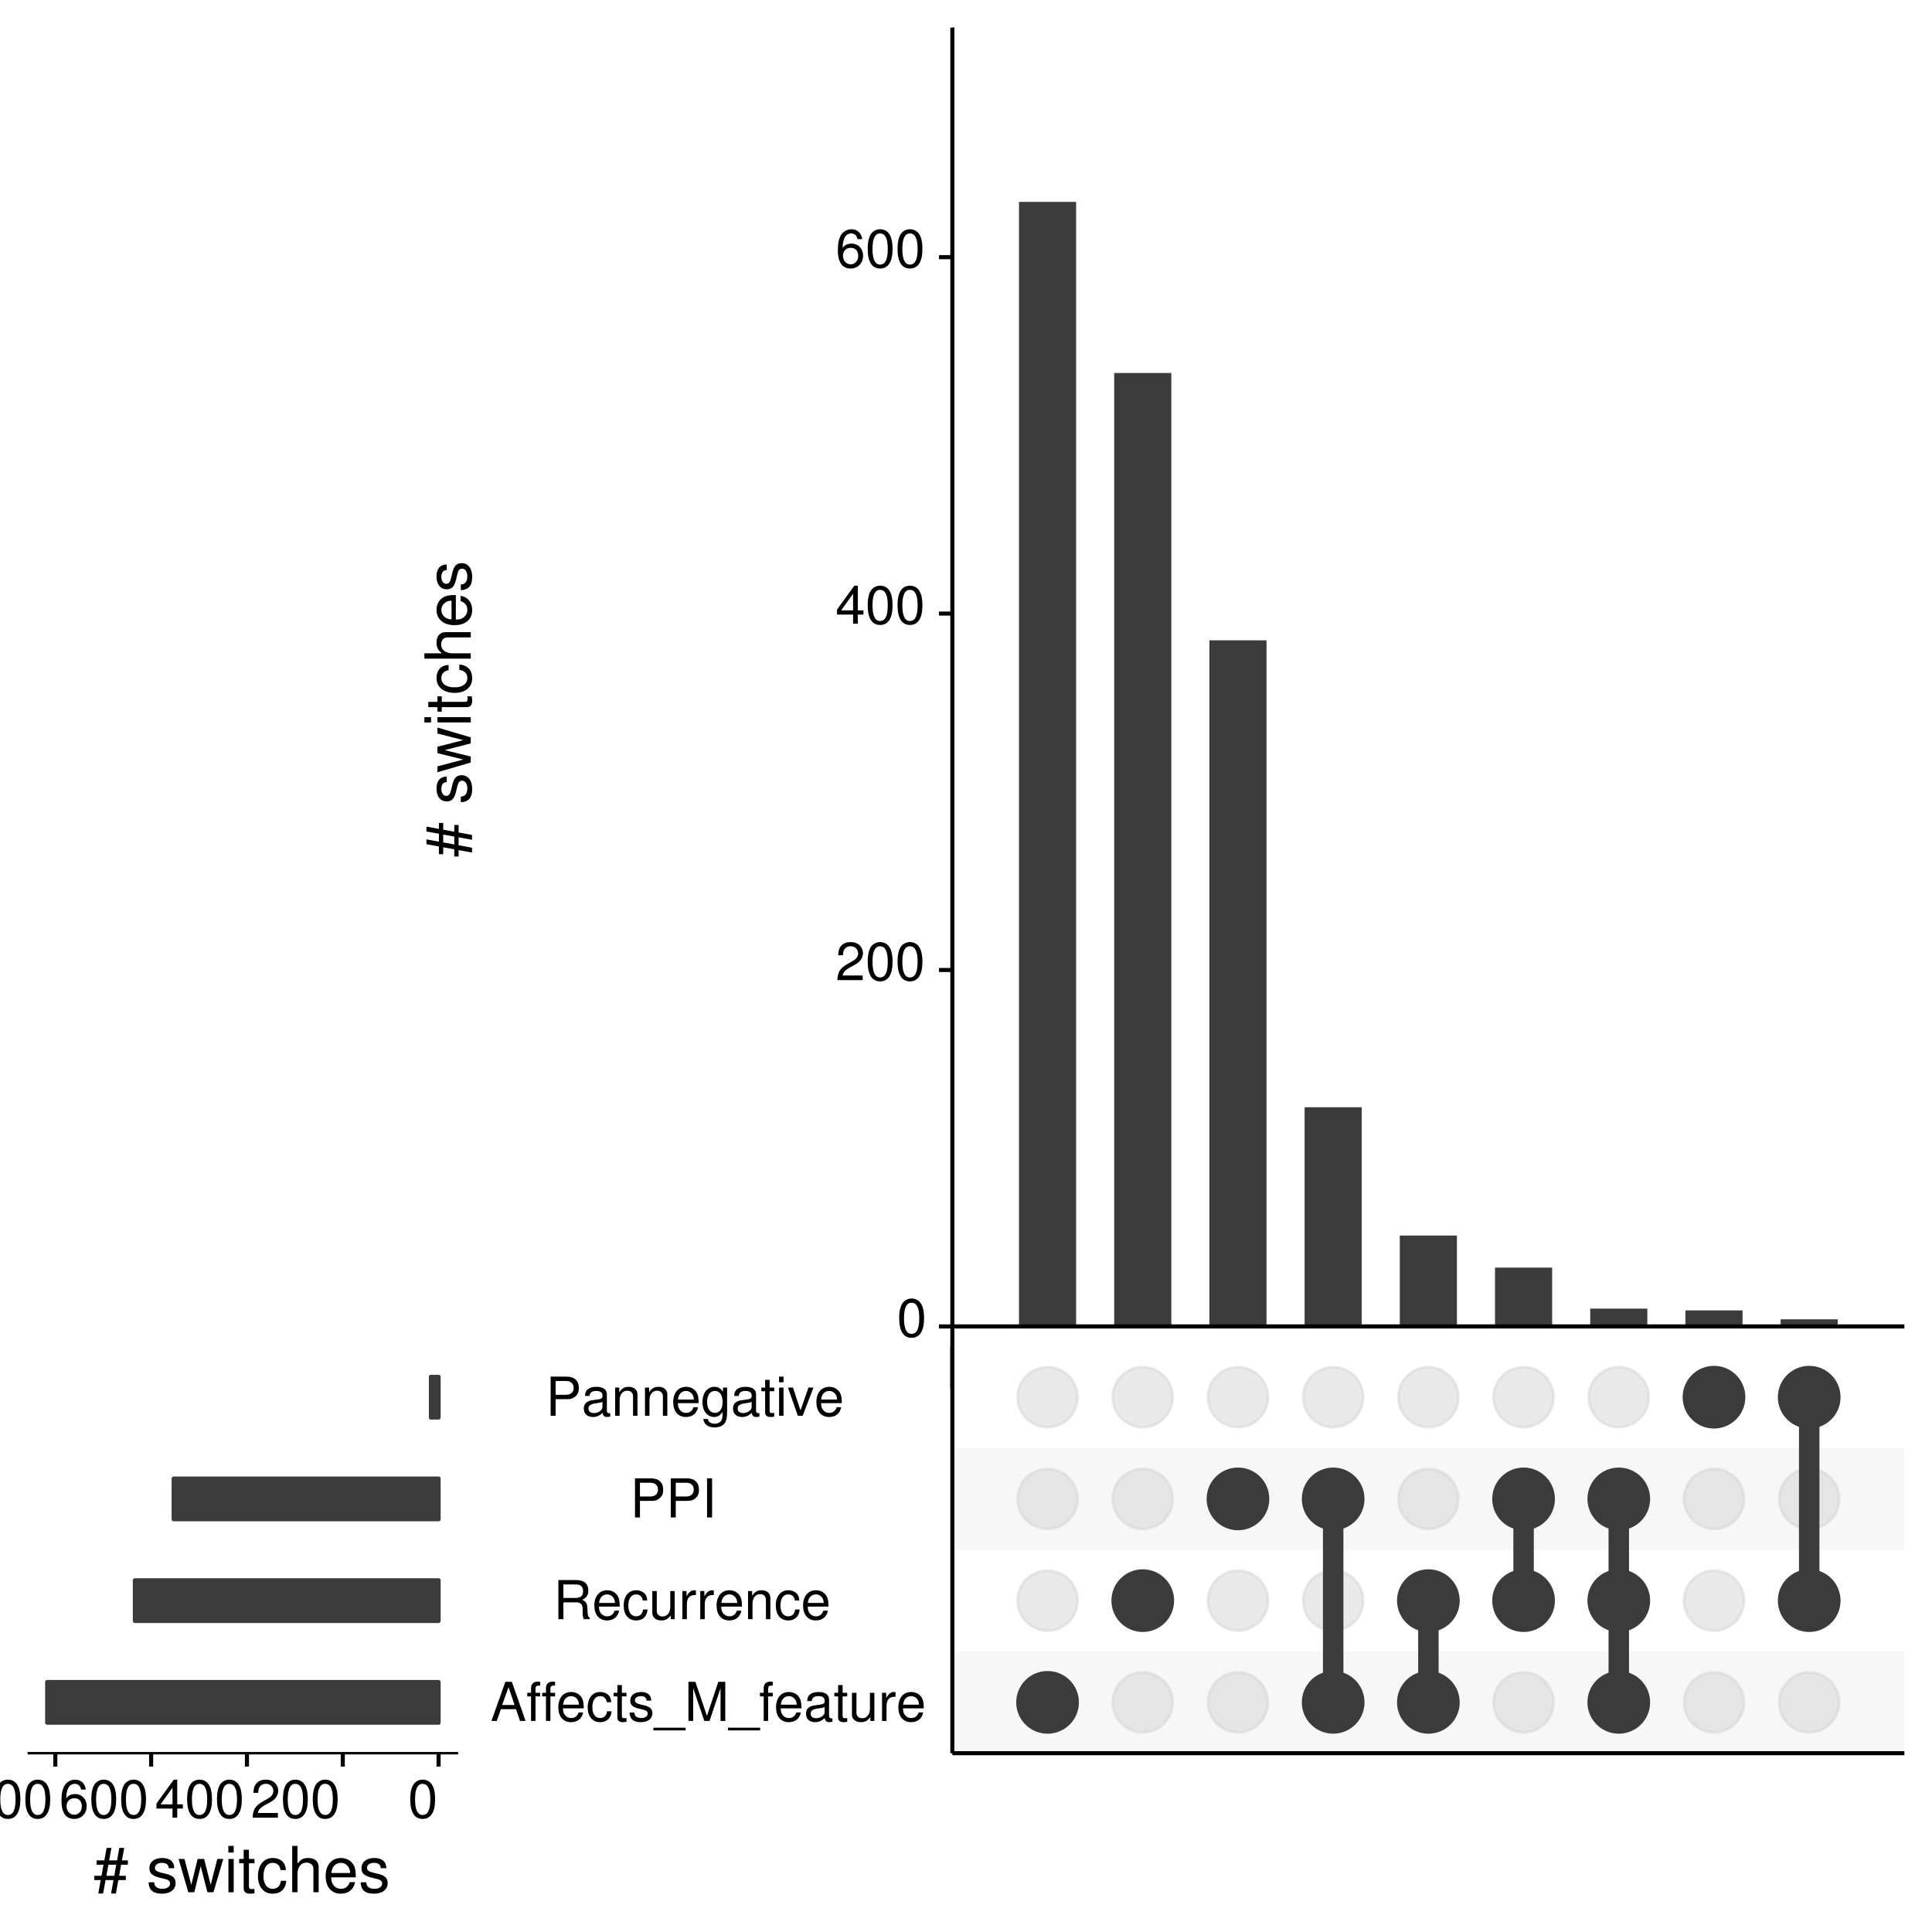 <?xml version="1.0" encoding="UTF-8"?>
<svg xmlns="http://www.w3.org/2000/svg" xmlns:xlink="http://www.w3.org/1999/xlink" width="504pt" height="504pt" viewBox="0 0 504 504" version="1.1">
<defs>
<g>
<symbol overflow="visible" id="glyph0-0">
<path style="stroke:none;" d=""/>
</symbol>
<symbol overflow="visible" id="glyph0-1">
<path style="stroke:none;" d="M 3.844 -9.922 C 2.922 -9.922 2.094 -9.516 1.562 -8.828 C 0.922 -7.969 0.609 -6.641 0.609 -4.797 C 0.609 -1.453 1.719 0.328 3.844 0.328 C 5.953 0.328 7.094 -1.453 7.094 -4.719 C 7.094 -6.656 6.797 -7.938 6.125 -8.828 C 5.609 -9.531 4.781 -9.922 3.844 -9.922 Z M 3.844 -8.828 C 5.188 -8.828 5.844 -7.484 5.844 -4.828 C 5.844 -2.016 5.188 -0.703 3.828 -0.703 C 2.516 -0.703 1.859 -2.078 1.859 -4.781 C 1.859 -7.5 2.516 -8.828 3.844 -8.828 Z "/>
</symbol>
<symbol overflow="visible" id="glyph0-2">
<path style="stroke:none;" d="M 7.078 -1.219 L 1.859 -1.219 C 1.984 -2.031 2.438 -2.547 3.656 -3.266 L 5.047 -4.016 C 6.438 -4.781 7.156 -5.797 7.156 -7.016 C 7.156 -7.844 6.812 -8.609 6.234 -9.141 C 5.641 -9.672 4.906 -9.922 3.969 -9.922 C 2.719 -9.922 1.781 -9.484 1.234 -8.641 C 0.875 -8.109 0.734 -7.484 0.703 -6.484 L 1.938 -6.484 C 1.969 -7.156 2.062 -7.562 2.219 -7.875 C 2.547 -8.484 3.188 -8.844 3.938 -8.844 C 5.047 -8.844 5.891 -8.047 5.891 -6.984 C 5.891 -6.203 5.438 -5.531 4.547 -5.031 L 3.266 -4.297 C 1.188 -3.125 0.594 -2.188 0.469 0 L 7.078 0 Z "/>
</symbol>
<symbol overflow="visible" id="glyph0-3">
<path style="stroke:none;" d="M 4.578 -2.375 L 4.578 0 L 5.812 0 L 5.812 -2.375 L 7.281 -2.375 L 7.281 -3.484 L 5.812 -3.484 L 5.812 -9.922 L 4.906 -9.922 L 0.391 -3.688 L 0.391 -2.375 Z M 4.578 -3.484 L 1.469 -3.484 L 4.578 -7.828 Z "/>
</symbol>
<symbol overflow="visible" id="glyph0-4">
<path style="stroke:none;" d="M 6.969 -7.344 C 6.734 -8.953 5.672 -9.922 4.156 -9.922 C 3.062 -9.922 2.094 -9.391 1.5 -8.516 C 0.875 -7.547 0.609 -6.328 0.609 -4.516 C 0.609 -2.859 0.859 -1.797 1.438 -0.906 C 1.969 -0.109 2.844 0.328 3.938 0.328 C 5.828 0.328 7.188 -1.078 7.188 -3.031 C 7.188 -4.875 5.922 -6.172 4.141 -6.172 C 3.156 -6.172 2.391 -5.797 1.859 -5.062 C 1.875 -7.484 2.656 -8.828 4.078 -8.828 C 4.938 -8.828 5.547 -8.281 5.734 -7.344 Z M 3.984 -5.078 C 5.188 -5.078 5.922 -4.25 5.922 -2.922 C 5.922 -1.688 5.078 -0.766 3.953 -0.766 C 2.797 -0.766 1.938 -1.719 1.938 -3 C 1.938 -4.234 2.766 -5.078 3.984 -5.078 Z "/>
</symbol>
<symbol overflow="visible" id="glyph0-5">
<path style="stroke:none;" d="M 6.641 -3.062 L 7.688 0 L 9.141 0 L 5.562 -10.203 L 3.875 -10.203 L 0.234 0 L 1.625 0 L 2.703 -3.062 Z M 6.266 -4.156 L 3.031 -4.156 L 4.703 -8.812 Z "/>
</symbol>
<symbol overflow="visible" id="glyph0-6">
<path style="stroke:none;" d="M 3.609 -7.344 L 2.391 -7.344 L 2.391 -8.484 C 2.391 -8.969 2.672 -9.219 3.203 -9.219 C 3.297 -9.219 3.344 -9.219 3.609 -9.219 L 3.609 -10.172 C 3.344 -10.234 3.188 -10.25 2.953 -10.25 C 1.875 -10.25 1.234 -9.625 1.234 -8.578 L 1.234 -7.344 L 0.25 -7.344 L 0.25 -6.391 L 1.234 -6.391 L 1.234 0 L 2.391 0 L 2.391 -6.391 L 3.609 -6.391 Z "/>
</symbol>
<symbol overflow="visible" id="glyph0-7">
<path style="stroke:none;" d="M 7.188 -3.281 C 7.188 -4.391 7.094 -5.062 6.891 -5.609 C 6.406 -6.812 5.297 -7.547 3.922 -7.547 C 1.875 -7.547 0.562 -5.984 0.562 -3.562 C 0.562 -1.156 1.828 0.328 3.891 0.328 C 5.578 0.328 6.734 -0.625 7.031 -2.219 L 5.859 -2.219 C 5.531 -1.266 4.875 -0.75 3.938 -0.75 C 3.188 -0.75 2.562 -1.094 2.172 -1.703 C 1.891 -2.125 1.797 -2.547 1.781 -3.281 Z M 1.812 -4.234 C 1.906 -5.594 2.734 -6.469 3.906 -6.469 C 5.047 -6.469 5.938 -5.516 5.938 -4.312 C 5.938 -4.281 5.938 -4.25 5.922 -4.234 Z "/>
</symbol>
<symbol overflow="visible" id="glyph0-8">
<path style="stroke:none;" d="M 6.594 -4.875 C 6.531 -5.594 6.391 -6.047 6.109 -6.453 C 5.594 -7.141 4.719 -7.547 3.703 -7.547 C 1.719 -7.547 0.438 -5.984 0.438 -3.547 C 0.438 -1.172 1.688 0.328 3.688 0.328 C 5.438 0.328 6.531 -0.734 6.672 -2.516 L 5.5 -2.516 C 5.312 -1.344 4.703 -0.75 3.703 -0.75 C 2.422 -0.75 1.656 -1.812 1.656 -3.547 C 1.656 -5.375 2.406 -6.469 3.688 -6.469 C 4.656 -6.469 5.281 -5.891 5.422 -4.875 Z "/>
</symbol>
<symbol overflow="visible" id="glyph0-9">
<path style="stroke:none;" d="M 3.562 -7.344 L 2.359 -7.344 L 2.359 -9.359 L 1.188 -9.359 L 1.188 -7.344 L 0.203 -7.344 L 0.203 -6.391 L 1.188 -6.391 L 1.188 -0.844 C 1.188 -0.094 1.688 0.328 2.609 0.328 C 2.891 0.328 3.156 0.297 3.562 0.219 L 3.562 -0.75 C 3.406 -0.719 3.219 -0.703 3 -0.703 C 2.484 -0.703 2.359 -0.844 2.359 -1.359 L 2.359 -6.391 L 3.562 -6.391 Z "/>
</symbol>
<symbol overflow="visible" id="glyph0-10">
<path style="stroke:none;" d="M 6.125 -5.297 C 6.125 -6.734 5.172 -7.547 3.469 -7.547 C 1.766 -7.547 0.656 -6.656 0.656 -5.312 C 0.656 -4.156 1.25 -3.609 2.984 -3.188 L 4.078 -2.922 C 4.891 -2.734 5.203 -2.438 5.203 -1.906 C 5.203 -1.219 4.516 -0.75 3.5 -0.75 C 2.875 -0.75 2.344 -0.938 2.047 -1.25 C 1.859 -1.453 1.781 -1.672 1.703 -2.188 L 0.469 -2.188 C 0.531 -0.484 1.484 0.328 3.406 0.328 C 5.25 0.328 6.422 -0.594 6.422 -2 C 6.422 -3.094 5.812 -3.703 4.359 -4.047 L 3.234 -4.312 C 2.281 -4.531 1.875 -4.844 1.875 -5.359 C 1.875 -6.031 2.484 -6.469 3.438 -6.469 C 4.375 -6.469 4.875 -6.062 4.906 -5.297 Z "/>
</symbol>
<symbol overflow="visible" id="glyph0-11">
<path style="stroke:none;" d="M 8.094 1.766 L -0.312 1.766 L -0.312 2.469 L 8.094 2.469 Z "/>
</symbol>
<symbol overflow="visible" id="glyph0-12">
<path style="stroke:none;" d="M 6.547 0 L 9.422 -8.547 L 9.422 0 L 10.656 0 L 10.656 -10.203 L 8.844 -10.203 L 5.875 -1.312 L 2.859 -10.203 L 1.047 -10.203 L 1.047 0 L 2.281 0 L 2.281 -8.547 L 5.188 0 Z "/>
</symbol>
<symbol overflow="visible" id="glyph0-13">
<path style="stroke:none;" d="M 7.484 -0.688 C 7.359 -0.656 7.312 -0.656 7.234 -0.656 C 6.828 -0.656 6.609 -0.875 6.609 -1.234 L 6.609 -5.547 C 6.609 -6.844 5.656 -7.547 3.844 -7.547 C 2.781 -7.547 1.906 -7.234 1.406 -6.688 C 1.078 -6.312 0.938 -5.891 0.906 -5.172 L 2.094 -5.172 C 2.188 -6.062 2.719 -6.469 3.812 -6.469 C 4.859 -6.469 5.453 -6.078 5.453 -5.375 L 5.453 -5.062 C 5.453 -4.578 5.156 -4.375 4.234 -4.25 C 2.578 -4.047 2.328 -3.984 1.875 -3.812 C 1.016 -3.453 0.594 -2.797 0.594 -1.844 C 0.594 -0.516 1.516 0.328 3 0.328 C 3.922 0.328 4.656 0 5.484 -0.75 C 5.578 -0.016 5.938 0.328 6.688 0.328 C 6.938 0.328 7.109 0.297 7.484 0.203 Z M 5.453 -2.312 C 5.453 -1.922 5.328 -1.688 4.984 -1.359 C 4.516 -0.922 3.938 -0.703 3.25 -0.703 C 2.344 -0.703 1.812 -1.141 1.812 -1.875 C 1.812 -2.641 2.328 -3.031 3.562 -3.219 C 4.797 -3.391 5.047 -3.438 5.453 -3.625 Z "/>
</symbol>
<symbol overflow="visible" id="glyph0-14">
<path style="stroke:none;" d="M 6.75 0 L 6.75 -7.344 L 5.594 -7.344 L 5.594 -3.172 C 5.594 -1.688 4.797 -0.703 3.578 -0.703 C 2.656 -0.703 2.078 -1.266 2.078 -2.141 L 2.078 -7.344 L 0.906 -7.344 L 0.906 -1.688 C 0.906 -0.469 1.812 0.328 3.25 0.328 C 4.328 0.328 5.016 -0.062 5.703 -1.016 L 5.703 0 Z "/>
</symbol>
<symbol overflow="visible" id="glyph0-15">
<path style="stroke:none;" d="M 0.969 -7.344 L 0.969 0 L 2.141 0 L 2.141 -3.812 C 2.141 -4.859 2.406 -5.547 2.969 -5.953 C 3.328 -6.219 3.688 -6.297 4.5 -6.312 L 4.5 -7.5 C 4.297 -7.531 4.203 -7.547 4.047 -7.547 C 3.297 -7.547 2.719 -7.094 2.047 -6 L 2.047 -7.344 Z "/>
</symbol>
<symbol overflow="visible" id="glyph0-16">
<path style="stroke:none;" d="M 2.609 -4.391 L 5.969 -4.391 C 7.125 -4.391 7.641 -3.844 7.641 -2.578 L 7.625 -1.672 C 7.625 -1.031 7.734 -0.422 7.922 0 L 9.5 0 L 9.5 -0.328 C 9.016 -0.656 8.922 -1.016 8.891 -2.375 C 8.875 -4.062 8.609 -4.562 7.5 -5.047 C 8.656 -5.594 9.109 -6.312 9.109 -7.469 C 9.109 -9.234 8.016 -10.203 6 -10.203 L 1.297 -10.203 L 1.297 0 L 2.609 0 Z M 2.609 -5.547 L 2.609 -9.062 L 5.75 -9.062 C 6.484 -9.062 6.906 -8.953 7.219 -8.672 C 7.578 -8.375 7.75 -7.906 7.75 -7.297 C 7.75 -6.094 7.141 -5.547 5.75 -5.547 Z "/>
</symbol>
<symbol overflow="visible" id="glyph0-17">
<path style="stroke:none;" d="M 0.984 -7.344 L 0.984 0 L 2.156 0 L 2.156 -4.047 C 2.156 -5.547 2.938 -6.531 4.141 -6.531 C 5.062 -6.531 5.656 -5.969 5.656 -5.078 L 5.656 0 L 6.812 0 L 6.812 -5.547 C 6.812 -6.766 5.906 -7.547 4.5 -7.547 C 3.406 -7.547 2.703 -7.125 2.062 -6.109 L 2.062 -7.344 Z "/>
</symbol>
<symbol overflow="visible" id="glyph0-18">
<path style="stroke:none;" d="M 2.578 -4.328 L 5.781 -4.328 C 6.578 -4.328 7.203 -4.562 7.75 -5.047 C 8.375 -5.609 8.641 -6.266 8.641 -7.203 C 8.641 -9.125 7.5 -10.203 5.484 -10.203 L 1.281 -10.203 L 1.281 0 L 2.578 0 Z M 2.578 -5.469 L 2.578 -9.062 L 5.297 -9.062 C 6.531 -9.062 7.281 -8.391 7.281 -7.266 C 7.281 -6.141 6.531 -5.469 5.297 -5.469 Z "/>
</symbol>
<symbol overflow="visible" id="glyph0-19">
<path style="stroke:none;" d="M 2.719 -10.203 L 1.406 -10.203 L 1.406 0 L 2.719 0 Z "/>
</symbol>
<symbol overflow="visible" id="glyph0-20">
<path style="stroke:none;" d="M 5.766 -7.344 L 5.766 -6.266 C 5.188 -7.141 4.469 -7.547 3.531 -7.547 C 1.672 -7.547 0.406 -5.922 0.406 -3.547 C 0.406 -2.344 0.734 -1.359 1.328 -0.656 C 1.875 -0.047 2.656 0.328 3.438 0.328 C 4.359 0.328 5 -0.062 5.656 -1 L 5.656 -0.609 C 5.656 0.375 5.531 0.984 5.234 1.391 C 4.922 1.812 4.328 2.078 3.609 2.078 C 3.078 2.078 2.609 1.938 2.281 1.688 C 2.016 1.469 1.906 1.281 1.828 0.844 L 0.641 0.844 C 0.766 2.219 1.844 3.047 3.562 3.047 C 4.656 3.047 5.594 2.703 6.078 2.109 C 6.641 1.438 6.844 0.516 6.844 -1.203 L 6.844 -7.344 Z M 3.656 -6.469 C 4.906 -6.469 5.656 -5.406 5.656 -3.562 C 5.656 -1.812 4.906 -0.75 3.672 -0.75 C 2.391 -0.75 1.625 -1.828 1.625 -3.609 C 1.625 -5.375 2.406 -6.469 3.656 -6.469 Z "/>
</symbol>
<symbol overflow="visible" id="glyph0-21">
<path style="stroke:none;" d="M 2.094 -7.344 L 0.938 -7.344 L 0.938 0 L 2.094 0 Z M 2.094 -10.203 L 0.922 -10.203 L 0.922 -8.734 L 2.094 -8.734 Z "/>
</symbol>
<symbol overflow="visible" id="glyph0-22">
<path style="stroke:none;" d="M 3.984 0 L 6.797 -7.344 L 5.484 -7.344 L 3.422 -1.391 L 1.453 -7.344 L 0.141 -7.344 L 2.719 0 Z "/>
</symbol>
<symbol overflow="visible" id="glyph0-23">
<path style="stroke:none;" d="M 5.469 -5.219 C 6.5 -5.844 6.828 -6.344 6.828 -7.281 C 6.828 -8.828 5.609 -9.922 3.844 -9.922 C 2.094 -9.922 0.875 -8.828 0.875 -7.281 C 0.875 -6.359 1.203 -5.859 2.219 -5.219 C 1.078 -4.672 0.516 -3.844 0.516 -2.766 C 0.516 -0.938 1.891 0.328 3.844 0.328 C 5.812 0.328 7.188 -0.938 7.188 -2.75 C 7.188 -3.844 6.625 -4.672 5.469 -5.219 Z M 3.844 -8.828 C 4.906 -8.828 5.578 -8.219 5.578 -7.25 C 5.578 -6.328 4.891 -5.719 3.844 -5.719 C 2.812 -5.719 2.125 -6.328 2.125 -7.266 C 2.125 -8.219 2.812 -8.828 3.844 -8.828 Z M 3.844 -4.672 C 5.078 -4.672 5.922 -3.891 5.922 -2.734 C 5.922 -1.547 5.078 -0.766 3.828 -0.766 C 2.625 -0.766 1.781 -1.562 1.781 -2.734 C 1.781 -3.891 2.625 -4.672 3.844 -4.672 Z "/>
</symbol>
<symbol overflow="visible" id="glyph1-0">
<path style="stroke:none;" d=""/>
</symbol>
<symbol overflow="visible" id="glyph1-1">
<path style="stroke:none;" d="M -11.562 -8.047 L -11.562 -6.766 L -8.312 -6.188 L -8.312 -4.109 L -11.562 -4.719 L -11.562 -3.453 L -8.312 -2.859 L -8.312 -0.844 L -7.188 -0.844 L -7.188 -2.641 L -4.297 -2.125 L -4.297 -0.234 L -3.172 -0.234 L -3.172 -1.906 L 0.328 -1.281 L 0.328 -2.531 L -3.172 -3.188 L -3.172 -5.25 L 0.328 -4.609 L 0.328 -5.875 L -3.172 -6.516 L -3.172 -8.469 L -4.297 -8.469 L -4.297 -6.719 L -7.188 -7.234 L -7.188 -9 L -8.312 -9 L -8.312 -7.453 Z M -7.188 -5.969 L -4.297 -5.453 L -4.297 -3.391 L -7.188 -3.922 Z "/>
</symbol>
<symbol overflow="visible" id="glyph1-2">
<path style="stroke:none;" d=""/>
</symbol>
<symbol overflow="visible" id="glyph1-3">
<path style="stroke:none;" d="M -6.266 -7.266 C -7.984 -7.25 -8.938 -6.125 -8.938 -4.109 C -8.938 -2.094 -7.906 -0.781 -6.281 -0.781 C -4.922 -0.781 -4.281 -1.484 -3.781 -3.531 L -3.469 -4.828 C -3.234 -5.797 -2.891 -6.172 -2.25 -6.172 C -1.438 -6.172 -0.891 -5.359 -0.891 -4.141 C -0.891 -3.406 -1.109 -2.766 -1.484 -2.422 C -1.719 -2.203 -1.969 -2.109 -2.594 -2.031 L -2.594 -0.562 C -0.578 -0.625 0.375 -1.766 0.375 -4.031 C 0.375 -6.219 -0.703 -7.609 -2.375 -7.609 C -3.672 -7.609 -4.375 -6.891 -4.797 -5.156 L -5.109 -3.828 C -5.375 -2.703 -5.734 -2.219 -6.359 -2.219 C -7.156 -2.219 -7.672 -2.938 -7.672 -4.062 C -7.672 -5.172 -7.188 -5.781 -6.266 -5.812 Z "/>
</symbol>
<symbol overflow="visible" id="glyph1-4">
<path style="stroke:none;" d="M 0 -9.188 L -8.688 -11.75 L -8.688 -10.188 L -1.922 -8.469 L -8.688 -6.75 L -8.688 -5.062 L -1.922 -3.406 L -8.688 -1.625 L -8.688 -0.094 L 0 -2.625 L 0 -4.188 L -6.812 -5.859 L 0 -7.609 Z "/>
</symbol>
<symbol overflow="visible" id="glyph1-5">
<path style="stroke:none;" d="M -8.688 -2.484 L -8.688 -1.109 L 0 -1.109 L 0 -2.484 Z M -12.094 -2.484 L -12.094 -1.094 L -10.359 -1.094 L -10.359 -2.484 Z "/>
</symbol>
<symbol overflow="visible" id="glyph1-6">
<path style="stroke:none;" d="M -8.688 -4.219 L -8.688 -2.781 L -11.078 -2.781 L -11.078 -1.406 L -8.688 -1.406 L -8.688 -0.234 L -7.562 -0.234 L -7.562 -1.406 L -1 -1.406 C -0.109 -1.406 0.375 -2.016 0.375 -3.094 C 0.375 -3.422 0.344 -3.75 0.266 -4.219 L -0.891 -4.219 C -0.844 -4.031 -0.828 -3.812 -0.828 -3.547 C -0.828 -2.953 -1 -2.781 -1.609 -2.781 L -7.562 -2.781 L -7.562 -4.219 Z "/>
</symbol>
<symbol overflow="visible" id="glyph1-7">
<path style="stroke:none;" d="M -5.781 -7.812 C -6.625 -7.75 -7.172 -7.562 -7.656 -7.234 C -8.469 -6.641 -8.938 -5.594 -8.938 -4.375 C -8.938 -2.047 -7.078 -0.516 -4.203 -0.516 C -1.391 -0.516 0.375 -2.016 0.375 -4.359 C 0.375 -6.438 -0.859 -7.75 -2.984 -7.922 L -2.984 -6.516 C -1.594 -6.281 -0.891 -5.578 -0.891 -4.391 C -0.891 -2.875 -2.141 -1.953 -4.203 -1.953 C -6.375 -1.953 -7.672 -2.859 -7.672 -4.359 C -7.672 -5.531 -6.984 -6.25 -5.781 -6.422 Z "/>
</symbol>
<symbol overflow="visible" id="glyph1-8">
<path style="stroke:none;" d="M -12.094 -1.156 L 0 -1.156 L 0 -2.531 L -4.797 -2.531 C -6.578 -2.531 -7.734 -3.469 -7.734 -4.891 C -7.734 -5.344 -7.578 -5.797 -7.328 -6.125 C -7.047 -6.516 -6.641 -6.688 -6.031 -6.688 L 0 -6.688 L 0 -8.062 L -6.578 -8.062 C -8.031 -8.062 -8.938 -7.016 -8.938 -5.328 C -8.938 -4.094 -8.562 -3.359 -7.5 -2.531 L -12.094 -2.531 Z "/>
</symbol>
<symbol overflow="visible" id="glyph1-9">
<path style="stroke:none;" d="M -3.891 -8.516 C -5.203 -8.516 -6 -8.406 -6.656 -8.172 C -8.078 -7.594 -8.938 -6.266 -8.938 -4.641 C -8.938 -2.219 -7.078 -0.656 -4.234 -0.656 C -1.375 -0.656 0.375 -2.172 0.375 -4.609 C 0.375 -6.609 -0.75 -7.984 -2.641 -8.328 L -2.641 -6.938 C -1.5 -6.547 -0.891 -5.781 -0.891 -4.656 C -0.891 -3.781 -1.297 -3.031 -2.031 -2.578 C -2.516 -2.234 -3.016 -2.125 -3.891 -2.109 Z M -5.016 -2.141 C -6.625 -2.25 -7.672 -3.234 -7.672 -4.625 C -7.672 -5.984 -6.531 -7.031 -5.109 -7.031 C -5.078 -7.031 -5.047 -7.031 -5.016 -7.016 Z "/>
</symbol>
<symbol overflow="visible" id="glyph2-0">
<path style="stroke:none;" d=""/>
</symbol>
<symbol overflow="visible" id="glyph2-1">
<path style="stroke:none;" d="M 8.047 -11.562 L 6.766 -11.562 L 6.188 -8.312 L 4.109 -8.312 L 4.719 -11.562 L 3.453 -11.562 L 2.859 -8.312 L 0.844 -8.312 L 0.844 -7.188 L 2.641 -7.188 L 2.125 -4.297 L 0.234 -4.297 L 0.234 -3.172 L 1.906 -3.172 L 1.281 0.328 L 2.531 0.328 L 3.188 -3.172 L 5.25 -3.172 L 4.609 0.328 L 5.875 0.328 L 6.516 -3.172 L 8.469 -3.172 L 8.469 -4.297 L 6.719 -4.297 L 7.234 -7.188 L 9 -7.188 L 9 -8.312 L 7.453 -8.312 Z M 5.969 -7.188 L 5.453 -4.297 L 3.391 -4.297 L 3.922 -7.188 Z "/>
</symbol>
<symbol overflow="visible" id="glyph2-2">
<path style="stroke:none;" d=""/>
</symbol>
<symbol overflow="visible" id="glyph2-3">
<path style="stroke:none;" d="M 7.266 -6.266 C 7.25 -7.984 6.125 -8.938 4.109 -8.938 C 2.094 -8.938 0.781 -7.906 0.781 -6.281 C 0.781 -4.922 1.484 -4.281 3.531 -3.781 L 4.828 -3.469 C 5.797 -3.234 6.172 -2.891 6.172 -2.25 C 6.172 -1.438 5.359 -0.891 4.141 -0.891 C 3.406 -0.891 2.766 -1.109 2.422 -1.484 C 2.203 -1.719 2.109 -1.969 2.031 -2.594 L 0.562 -2.594 C 0.625 -0.578 1.766 0.375 4.031 0.375 C 6.219 0.375 7.609 -0.703 7.609 -2.375 C 7.609 -3.672 6.891 -4.375 5.156 -4.797 L 3.828 -5.109 C 2.703 -5.375 2.219 -5.734 2.219 -6.359 C 2.219 -7.156 2.938 -7.672 4.062 -7.672 C 5.172 -7.672 5.781 -7.188 5.812 -6.266 Z "/>
</symbol>
<symbol overflow="visible" id="glyph2-4">
<path style="stroke:none;" d="M 9.188 0 L 11.75 -8.688 L 10.188 -8.688 L 8.469 -1.922 L 6.75 -8.688 L 5.062 -8.688 L 3.406 -1.922 L 1.625 -8.688 L 0.094 -8.688 L 2.625 0 L 4.188 0 L 5.859 -6.812 L 7.609 0 Z "/>
</symbol>
<symbol overflow="visible" id="glyph2-5">
<path style="stroke:none;" d="M 2.484 -8.688 L 1.109 -8.688 L 1.109 0 L 2.484 0 Z M 2.484 -12.094 L 1.094 -12.094 L 1.094 -10.359 L 2.484 -10.359 Z "/>
</symbol>
<symbol overflow="visible" id="glyph2-6">
<path style="stroke:none;" d="M 4.219 -8.688 L 2.781 -8.688 L 2.781 -11.078 L 1.406 -11.078 L 1.406 -8.688 L 0.234 -8.688 L 0.234 -7.562 L 1.406 -7.562 L 1.406 -1 C 1.406 -0.109 2.016 0.375 3.094 0.375 C 3.422 0.375 3.75 0.344 4.219 0.266 L 4.219 -0.891 C 4.031 -0.844 3.812 -0.828 3.547 -0.828 C 2.953 -0.828 2.781 -1 2.781 -1.609 L 2.781 -7.562 L 4.219 -7.562 Z "/>
</symbol>
<symbol overflow="visible" id="glyph2-7">
<path style="stroke:none;" d="M 7.812 -5.781 C 7.75 -6.625 7.562 -7.172 7.234 -7.656 C 6.641 -8.469 5.594 -8.938 4.375 -8.938 C 2.047 -8.938 0.516 -7.078 0.516 -4.203 C 0.516 -1.391 2.016 0.375 4.359 0.375 C 6.438 0.375 7.75 -0.859 7.922 -2.984 L 6.516 -2.984 C 6.281 -1.594 5.578 -0.891 4.391 -0.891 C 2.875 -0.891 1.953 -2.141 1.953 -4.203 C 1.953 -6.375 2.859 -7.672 4.359 -7.672 C 5.531 -7.672 6.25 -6.984 6.422 -5.781 Z "/>
</symbol>
<symbol overflow="visible" id="glyph2-8">
<path style="stroke:none;" d="M 1.156 -12.094 L 1.156 0 L 2.531 0 L 2.531 -4.797 C 2.531 -6.578 3.469 -7.734 4.891 -7.734 C 5.344 -7.734 5.797 -7.578 6.125 -7.328 C 6.516 -7.047 6.688 -6.641 6.688 -6.031 L 6.688 0 L 8.062 0 L 8.062 -6.578 C 8.062 -8.031 7.016 -8.938 5.328 -8.938 C 4.094 -8.938 3.359 -8.562 2.531 -7.5 L 2.531 -12.094 Z "/>
</symbol>
<symbol overflow="visible" id="glyph2-9">
<path style="stroke:none;" d="M 8.516 -3.891 C 8.516 -5.203 8.406 -6 8.172 -6.656 C 7.594 -8.078 6.266 -8.938 4.641 -8.938 C 2.219 -8.938 0.656 -7.078 0.656 -4.234 C 0.656 -1.375 2.172 0.375 4.609 0.375 C 6.609 0.375 7.984 -0.75 8.328 -2.641 L 6.938 -2.641 C 6.547 -1.5 5.781 -0.891 4.656 -0.891 C 3.781 -0.891 3.031 -1.297 2.578 -2.031 C 2.234 -2.516 2.125 -3.016 2.109 -3.891 Z M 2.141 -5.016 C 2.25 -6.625 3.234 -7.672 4.625 -7.672 C 5.984 -7.672 7.031 -6.531 7.031 -5.109 C 7.031 -5.078 7.031 -5.047 7.016 -5.016 Z "/>
</symbol>
</g>
<clipPath id="clip1">
  <path d="M 248.441 7.199 L 497 7.199 L 497 363 L 248.441 363 Z "/>
</clipPath>
<clipPath id="clip2">
  <path d="M 248.441 7.199 L 249 7.199 L 249 363 L 248.441 363 Z "/>
</clipPath>
<clipPath id="clip3">
  <path d="M 248.441 345 L 497.801 345 L 497.801 347 L 248.441 347 Z "/>
</clipPath>
<clipPath id="clip4">
  <path d="M 248.441 351.215 L 497 351.215 L 497 458 L 248.441 458 Z "/>
</clipPath>
<clipPath id="clip5">
  <path d="M 248.441 430 L 497 430 L 497 458 L 248.441 458 Z "/>
</clipPath>
<clipPath id="clip6">
  <path d="M 248.441 377 L 497 377 L 497 405 L 248.441 405 Z "/>
</clipPath>
<clipPath id="clip7">
  <path d="M 7.199 351.215 L 120 351.215 L 120 458 L 7.199 458 Z "/>
</clipPath>
</defs>
<g id="surface2944">
<rect x="0" y="0" width="504" height="504" style="fill:rgb(100%,100%,100%);fill-opacity:1;stroke:none;"/>
<g clip-path="url(#clip1)" clip-rule="nonzero">
<path style=" stroke:none;fill-rule:nonzero;fill:rgb(100%,100%,100%);fill-opacity:1;" d="M 248.441 362.16 L 496.801 362.16 L 496.801 7.199 L 248.441 7.199 Z "/>
</g>
<path style=" stroke:none;fill-rule:nonzero;fill:rgb(23.137%,23.137%,23.137%);fill-opacity:1;" d="M 265.824 346.027 L 280.727 346.027 L 280.727 52.672 L 265.824 52.672 Z "/>
<path style=" stroke:none;fill-rule:nonzero;fill:rgb(23.137%,23.137%,23.137%);fill-opacity:1;" d="M 290.66 346.027 L 305.562 346.027 L 305.562 97.305 L 290.66 97.305 Z "/>
<path style=" stroke:none;fill-rule:nonzero;fill:rgb(23.137%,23.137%,23.137%);fill-opacity:1;" d="M 315.496 346.027 L 330.398 346.027 L 330.398 167.039 L 315.496 167.039 Z "/>
<path style=" stroke:none;fill-rule:nonzero;fill:rgb(23.137%,23.137%,23.137%);fill-opacity:1;" d="M 340.332 346.027 L 355.234 346.027 L 355.234 288.844 L 340.332 288.844 Z "/>
<path style=" stroke:none;fill-rule:nonzero;fill:rgb(23.137%,23.137%,23.137%);fill-opacity:1;" d="M 365.168 346.027 L 380.07 346.027 L 380.07 322.316 L 365.168 322.316 Z "/>
<path style=" stroke:none;fill-rule:nonzero;fill:rgb(23.137%,23.137%,23.137%);fill-opacity:1;" d="M 390.004 346.027 L 404.906 346.027 L 404.906 330.684 L 390.004 330.684 Z "/>
<path style=" stroke:none;fill-rule:nonzero;fill:rgb(23.137%,23.137%,23.137%);fill-opacity:1;" d="M 414.84 346.027 L 429.742 346.027 L 429.742 341.379 L 414.84 341.379 Z "/>
<path style=" stroke:none;fill-rule:nonzero;fill:rgb(23.137%,23.137%,23.137%);fill-opacity:1;" d="M 439.676 346.027 L 454.578 346.027 L 454.578 341.844 L 439.676 341.844 Z "/>
<path style=" stroke:none;fill-rule:nonzero;fill:rgb(23.137%,23.137%,23.137%);fill-opacity:1;" d="M 464.512 346.027 L 479.414 346.027 L 479.414 344.168 L 464.512 344.168 Z "/>
<g clip-path="url(#clip2)" clip-rule="nonzero">
<path style="fill:none;stroke-width:1.067;stroke-linecap:butt;stroke-linejoin:round;stroke:rgb(0%,0%,0%);stroke-opacity:1;stroke-miterlimit:10;" d="M 248.441 362.16 L 248.441 7.199 "/>
</g>
<g clip-path="url(#clip3)" clip-rule="nonzero">
<path style="fill:none;stroke-width:1.067;stroke-linecap:butt;stroke-linejoin:round;stroke:rgb(0%,0%,0%);stroke-opacity:1;stroke-miterlimit:10;" d="M 248.441 346.027 L 496.801 346.027 "/>
</g>
<path style="fill:none;stroke-width:1.067;stroke-linecap:butt;stroke-linejoin:round;stroke:rgb(0%,0%,0%);stroke-opacity:1;stroke-miterlimit:10;" d="M 248.441 362.16 L 248.441 7.199 "/>
<g style="fill:rgb(0%,0%,0%);fill-opacity:1;">
  <use xlink:href="#glyph0-1" x="233.965" y="348.666"/>
</g>
<g style="fill:rgb(0%,0%,0%);fill-opacity:1;">
  <use xlink:href="#glyph0-2" x="217.965" y="255.686"/>
  <use xlink:href="#glyph0-1" x="225.749" y="255.686"/>
  <use xlink:href="#glyph0-1" x="233.533" y="255.686"/>
</g>
<g style="fill:rgb(0%,0%,0%);fill-opacity:1;">
  <use xlink:href="#glyph0-3" x="217.965" y="162.705"/>
  <use xlink:href="#glyph0-1" x="225.749" y="162.705"/>
  <use xlink:href="#glyph0-1" x="233.533" y="162.705"/>
</g>
<g style="fill:rgb(0%,0%,0%);fill-opacity:1;">
  <use xlink:href="#glyph0-4" x="217.965" y="69.725"/>
  <use xlink:href="#glyph0-1" x="225.749" y="69.725"/>
  <use xlink:href="#glyph0-1" x="233.533" y="69.725"/>
</g>
<path style="fill:none;stroke-width:1.067;stroke-linecap:butt;stroke-linejoin:round;stroke:rgb(0%,0%,0%);stroke-opacity:1;stroke-miterlimit:10;" d="M 244.953 346.027 L 248.441 346.027 "/>
<path style="fill:none;stroke-width:1.067;stroke-linecap:butt;stroke-linejoin:round;stroke:rgb(0%,0%,0%);stroke-opacity:1;stroke-miterlimit:10;" d="M 244.953 253.043 L 248.441 253.043 "/>
<path style="fill:none;stroke-width:1.067;stroke-linecap:butt;stroke-linejoin:round;stroke:rgb(0%,0%,0%);stroke-opacity:1;stroke-miterlimit:10;" d="M 244.953 160.062 L 248.441 160.062 "/>
<path style="fill:none;stroke-width:1.067;stroke-linecap:butt;stroke-linejoin:round;stroke:rgb(0%,0%,0%);stroke-opacity:1;stroke-miterlimit:10;" d="M 244.953 67.082 L 248.441 67.082 "/>
<g style="fill:rgb(0%,0%,0%);fill-opacity:1;">
  <use xlink:href="#glyph1-1" x="122.807" y="223.68"/>
  <use xlink:href="#glyph1-2" x="122.807" y="214.453"/>
  <use xlink:href="#glyph1-3" x="122.807" y="209.84"/>
  <use xlink:href="#glyph1-4" x="122.807" y="201.543"/>
  <use xlink:href="#glyph1-5" x="122.807" y="189.562"/>
  <use xlink:href="#glyph1-6" x="122.807" y="185.879"/>
  <use xlink:href="#glyph1-7" x="122.807" y="181.266"/>
  <use xlink:href="#glyph1-8" x="122.807" y="172.969"/>
  <use xlink:href="#glyph1-9" x="122.807" y="163.742"/>
  <use xlink:href="#glyph1-3" x="122.807" y="154.516"/>
</g>
<g clip-path="url(#clip4)" clip-rule="nonzero">
<path style=" stroke:none;fill-rule:nonzero;fill:rgb(100%,100%,100%);fill-opacity:1;" d="M 248.441 457.359 L 496.801 457.359 L 496.801 351.215 L 248.441 351.215 Z "/>
</g>
<g clip-path="url(#clip5)" clip-rule="nonzero">
<path style=" stroke:none;fill-rule:nonzero;fill:rgb(87.843%,87.843%,87.843%);fill-opacity:0.251;" d="M 248.441 457.359 L 496.801 457.359 L 496.801 430.824 L 248.441 430.824 Z "/>
</g>
<g clip-path="url(#clip6)" clip-rule="nonzero">
<path style=" stroke:none;fill-rule:nonzero;fill:rgb(87.843%,87.843%,87.843%);fill-opacity:0.251;" d="M 248.441 404.289 L 496.801 404.289 L 496.801 377.754 L 248.441 377.754 Z "/>
</g>
<path style="fill-rule:nonzero;fill:rgb(23.137%,23.137%,23.137%);fill-opacity:1;stroke-width:0.709;stroke-linecap:round;stroke-linejoin:round;stroke:rgb(23.137%,23.137%,23.137%);stroke-opacity:1;stroke-miterlimit:10;" d="M 281.098 444.094 C 281.098 448.414 277.598 451.914 273.277 451.914 C 268.957 451.914 265.453 448.414 265.453 444.094 C 265.453 439.77 268.957 436.27 273.277 436.27 C 277.598 436.27 281.098 439.77 281.098 444.094 "/>
<path style="fill-rule:nonzero;fill:rgb(83.137%,83.137%,83.137%);fill-opacity:0.502;stroke-width:0.709;stroke-linecap:round;stroke-linejoin:round;stroke:rgb(83.137%,83.137%,83.137%);stroke-opacity:0.502;stroke-miterlimit:10;" d="M 281.098 417.555 C 281.098 421.875 277.598 425.379 273.277 425.379 C 268.957 425.379 265.453 421.875 265.453 417.555 C 265.453 413.234 268.957 409.734 273.277 409.734 C 277.598 409.734 281.098 413.234 281.098 417.555 "/>
<path style="fill-rule:nonzero;fill:rgb(83.137%,83.137%,83.137%);fill-opacity:0.502;stroke-width:0.709;stroke-linecap:round;stroke-linejoin:round;stroke:rgb(83.137%,83.137%,83.137%);stroke-opacity:0.502;stroke-miterlimit:10;" d="M 281.098 391.02 C 281.098 395.34 277.598 398.844 273.277 398.844 C 268.957 398.844 265.453 395.34 265.453 391.02 C 265.453 386.699 268.957 383.195 273.277 383.195 C 277.598 383.195 281.098 386.699 281.098 391.02 "/>
<path style="fill-rule:nonzero;fill:rgb(83.137%,83.137%,83.137%);fill-opacity:0.502;stroke-width:0.709;stroke-linecap:round;stroke-linejoin:round;stroke:rgb(83.137%,83.137%,83.137%);stroke-opacity:0.502;stroke-miterlimit:10;" d="M 281.098 364.484 C 281.098 368.805 277.598 372.309 273.277 372.309 C 268.957 372.309 265.453 368.805 265.453 364.484 C 265.453 360.164 268.957 356.66 273.277 356.66 C 277.598 356.66 281.098 360.164 281.098 364.484 "/>
<path style="fill-rule:nonzero;fill:rgb(83.137%,83.137%,83.137%);fill-opacity:0.502;stroke-width:0.709;stroke-linecap:round;stroke-linejoin:round;stroke:rgb(83.137%,83.137%,83.137%);stroke-opacity:0.502;stroke-miterlimit:10;" d="M 305.934 444.094 C 305.934 448.414 302.434 451.914 298.113 451.914 C 293.793 451.914 290.289 448.414 290.289 444.094 C 290.289 439.77 293.793 436.27 298.113 436.27 C 302.434 436.27 305.934 439.77 305.934 444.094 "/>
<path style="fill-rule:nonzero;fill:rgb(23.137%,23.137%,23.137%);fill-opacity:1;stroke-width:0.709;stroke-linecap:round;stroke-linejoin:round;stroke:rgb(23.137%,23.137%,23.137%);stroke-opacity:1;stroke-miterlimit:10;" d="M 305.934 417.555 C 305.934 421.875 302.434 425.379 298.113 425.379 C 293.793 425.379 290.289 421.875 290.289 417.555 C 290.289 413.234 293.793 409.734 298.113 409.734 C 302.434 409.734 305.934 413.234 305.934 417.555 "/>
<path style="fill-rule:nonzero;fill:rgb(83.137%,83.137%,83.137%);fill-opacity:0.502;stroke-width:0.709;stroke-linecap:round;stroke-linejoin:round;stroke:rgb(83.137%,83.137%,83.137%);stroke-opacity:0.502;stroke-miterlimit:10;" d="M 305.934 391.02 C 305.934 395.34 302.434 398.844 298.113 398.844 C 293.793 398.844 290.289 395.34 290.289 391.02 C 290.289 386.699 293.793 383.195 298.113 383.195 C 302.434 383.195 305.934 386.699 305.934 391.02 "/>
<path style="fill-rule:nonzero;fill:rgb(83.137%,83.137%,83.137%);fill-opacity:0.502;stroke-width:0.709;stroke-linecap:round;stroke-linejoin:round;stroke:rgb(83.137%,83.137%,83.137%);stroke-opacity:0.502;stroke-miterlimit:10;" d="M 305.934 364.484 C 305.934 368.805 302.434 372.309 298.113 372.309 C 293.793 372.309 290.289 368.805 290.289 364.484 C 290.289 360.164 293.793 356.66 298.113 356.66 C 302.434 356.66 305.934 360.164 305.934 364.484 "/>
<path style="fill-rule:nonzero;fill:rgb(83.137%,83.137%,83.137%);fill-opacity:0.502;stroke-width:0.709;stroke-linecap:round;stroke-linejoin:round;stroke:rgb(83.137%,83.137%,83.137%);stroke-opacity:0.502;stroke-miterlimit:10;" d="M 330.77 444.094 C 330.77 448.414 327.27 451.914 322.949 451.914 C 318.629 451.914 315.125 448.414 315.125 444.094 C 315.125 439.77 318.629 436.27 322.949 436.27 C 327.27 436.27 330.77 439.77 330.77 444.094 "/>
<path style="fill-rule:nonzero;fill:rgb(83.137%,83.137%,83.137%);fill-opacity:0.502;stroke-width:0.709;stroke-linecap:round;stroke-linejoin:round;stroke:rgb(83.137%,83.137%,83.137%);stroke-opacity:0.502;stroke-miterlimit:10;" d="M 330.77 417.555 C 330.77 421.875 327.27 425.379 322.949 425.379 C 318.629 425.379 315.125 421.875 315.125 417.555 C 315.125 413.234 318.629 409.734 322.949 409.734 C 327.27 409.734 330.77 413.234 330.77 417.555 "/>
<path style="fill-rule:nonzero;fill:rgb(23.137%,23.137%,23.137%);fill-opacity:1;stroke-width:0.709;stroke-linecap:round;stroke-linejoin:round;stroke:rgb(23.137%,23.137%,23.137%);stroke-opacity:1;stroke-miterlimit:10;" d="M 330.77 391.02 C 330.77 395.34 327.27 398.844 322.949 398.844 C 318.629 398.844 315.125 395.34 315.125 391.02 C 315.125 386.699 318.629 383.195 322.949 383.195 C 327.27 383.195 330.77 386.699 330.77 391.02 "/>
<path style="fill-rule:nonzero;fill:rgb(83.137%,83.137%,83.137%);fill-opacity:0.502;stroke-width:0.709;stroke-linecap:round;stroke-linejoin:round;stroke:rgb(83.137%,83.137%,83.137%);stroke-opacity:0.502;stroke-miterlimit:10;" d="M 330.77 364.484 C 330.77 368.805 327.27 372.309 322.949 372.309 C 318.629 372.309 315.125 368.805 315.125 364.484 C 315.125 360.164 318.629 356.66 322.949 356.66 C 327.27 356.66 330.77 360.164 330.77 364.484 "/>
<path style="fill-rule:nonzero;fill:rgb(23.137%,23.137%,23.137%);fill-opacity:1;stroke-width:0.709;stroke-linecap:round;stroke-linejoin:round;stroke:rgb(23.137%,23.137%,23.137%);stroke-opacity:1;stroke-miterlimit:10;" d="M 355.605 444.094 C 355.605 448.414 352.105 451.914 347.785 451.914 C 343.465 451.914 339.961 448.414 339.961 444.094 C 339.961 439.77 343.465 436.27 347.785 436.27 C 352.105 436.27 355.605 439.77 355.605 444.094 "/>
<path style="fill-rule:nonzero;fill:rgb(83.137%,83.137%,83.137%);fill-opacity:0.502;stroke-width:0.709;stroke-linecap:round;stroke-linejoin:round;stroke:rgb(83.137%,83.137%,83.137%);stroke-opacity:0.502;stroke-miterlimit:10;" d="M 355.605 417.555 C 355.605 421.875 352.105 425.379 347.785 425.379 C 343.465 425.379 339.961 421.875 339.961 417.555 C 339.961 413.234 343.465 409.734 347.785 409.734 C 352.105 409.734 355.605 413.234 355.605 417.555 "/>
<path style="fill-rule:nonzero;fill:rgb(23.137%,23.137%,23.137%);fill-opacity:1;stroke-width:0.709;stroke-linecap:round;stroke-linejoin:round;stroke:rgb(23.137%,23.137%,23.137%);stroke-opacity:1;stroke-miterlimit:10;" d="M 355.605 391.02 C 355.605 395.34 352.105 398.844 347.785 398.844 C 343.465 398.844 339.961 395.34 339.961 391.02 C 339.961 386.699 343.465 383.195 347.785 383.195 C 352.105 383.195 355.605 386.699 355.605 391.02 "/>
<path style="fill-rule:nonzero;fill:rgb(83.137%,83.137%,83.137%);fill-opacity:0.502;stroke-width:0.709;stroke-linecap:round;stroke-linejoin:round;stroke:rgb(83.137%,83.137%,83.137%);stroke-opacity:0.502;stroke-miterlimit:10;" d="M 355.605 364.484 C 355.605 368.805 352.105 372.309 347.785 372.309 C 343.465 372.309 339.961 368.805 339.961 364.484 C 339.961 360.164 343.465 356.66 347.785 356.66 C 352.105 356.66 355.605 360.164 355.605 364.484 "/>
<path style="fill-rule:nonzero;fill:rgb(23.137%,23.137%,23.137%);fill-opacity:1;stroke-width:0.709;stroke-linecap:round;stroke-linejoin:round;stroke:rgb(23.137%,23.137%,23.137%);stroke-opacity:1;stroke-miterlimit:10;" d="M 380.441 444.094 C 380.441 448.414 376.941 451.914 372.621 451.914 C 368.301 451.914 364.797 448.414 364.797 444.094 C 364.797 439.77 368.301 436.27 372.621 436.27 C 376.941 436.27 380.441 439.77 380.441 444.094 "/>
<path style="fill-rule:nonzero;fill:rgb(23.137%,23.137%,23.137%);fill-opacity:1;stroke-width:0.709;stroke-linecap:round;stroke-linejoin:round;stroke:rgb(23.137%,23.137%,23.137%);stroke-opacity:1;stroke-miterlimit:10;" d="M 380.441 417.555 C 380.441 421.875 376.941 425.379 372.621 425.379 C 368.301 425.379 364.797 421.875 364.797 417.555 C 364.797 413.234 368.301 409.734 372.621 409.734 C 376.941 409.734 380.441 413.234 380.441 417.555 "/>
<path style="fill-rule:nonzero;fill:rgb(83.137%,83.137%,83.137%);fill-opacity:0.502;stroke-width:0.709;stroke-linecap:round;stroke-linejoin:round;stroke:rgb(83.137%,83.137%,83.137%);stroke-opacity:0.502;stroke-miterlimit:10;" d="M 380.441 391.02 C 380.441 395.34 376.941 398.844 372.621 398.844 C 368.301 398.844 364.797 395.34 364.797 391.02 C 364.797 386.699 368.301 383.195 372.621 383.195 C 376.941 383.195 380.441 386.699 380.441 391.02 "/>
<path style="fill-rule:nonzero;fill:rgb(83.137%,83.137%,83.137%);fill-opacity:0.502;stroke-width:0.709;stroke-linecap:round;stroke-linejoin:round;stroke:rgb(83.137%,83.137%,83.137%);stroke-opacity:0.502;stroke-miterlimit:10;" d="M 380.441 364.484 C 380.441 368.805 376.941 372.309 372.621 372.309 C 368.301 372.309 364.797 368.805 364.797 364.484 C 364.797 360.164 368.301 356.66 372.621 356.66 C 376.941 356.66 380.441 360.164 380.441 364.484 "/>
<path style="fill-rule:nonzero;fill:rgb(83.137%,83.137%,83.137%);fill-opacity:0.502;stroke-width:0.709;stroke-linecap:round;stroke-linejoin:round;stroke:rgb(83.137%,83.137%,83.137%);stroke-opacity:0.502;stroke-miterlimit:10;" d="M 405.277 444.094 C 405.277 448.414 401.777 451.914 397.457 451.914 C 393.137 451.914 389.633 448.414 389.633 444.094 C 389.633 439.77 393.137 436.27 397.457 436.27 C 401.777 436.27 405.277 439.77 405.277 444.094 "/>
<path style="fill-rule:nonzero;fill:rgb(23.137%,23.137%,23.137%);fill-opacity:1;stroke-width:0.709;stroke-linecap:round;stroke-linejoin:round;stroke:rgb(23.137%,23.137%,23.137%);stroke-opacity:1;stroke-miterlimit:10;" d="M 405.277 417.555 C 405.277 421.875 401.777 425.379 397.457 425.379 C 393.137 425.379 389.633 421.875 389.633 417.555 C 389.633 413.234 393.137 409.734 397.457 409.734 C 401.777 409.734 405.277 413.234 405.277 417.555 "/>
<path style="fill-rule:nonzero;fill:rgb(23.137%,23.137%,23.137%);fill-opacity:1;stroke-width:0.709;stroke-linecap:round;stroke-linejoin:round;stroke:rgb(23.137%,23.137%,23.137%);stroke-opacity:1;stroke-miterlimit:10;" d="M 405.277 391.02 C 405.277 395.34 401.777 398.844 397.457 398.844 C 393.137 398.844 389.633 395.34 389.633 391.02 C 389.633 386.699 393.137 383.195 397.457 383.195 C 401.777 383.195 405.277 386.699 405.277 391.02 "/>
<path style="fill-rule:nonzero;fill:rgb(83.137%,83.137%,83.137%);fill-opacity:0.502;stroke-width:0.709;stroke-linecap:round;stroke-linejoin:round;stroke:rgb(83.137%,83.137%,83.137%);stroke-opacity:0.502;stroke-miterlimit:10;" d="M 405.277 364.484 C 405.277 368.805 401.777 372.309 397.457 372.309 C 393.137 372.309 389.633 368.805 389.633 364.484 C 389.633 360.164 393.137 356.66 397.457 356.66 C 401.777 356.66 405.277 360.164 405.277 364.484 "/>
<path style="fill-rule:nonzero;fill:rgb(23.137%,23.137%,23.137%);fill-opacity:1;stroke-width:0.709;stroke-linecap:round;stroke-linejoin:round;stroke:rgb(23.137%,23.137%,23.137%);stroke-opacity:1;stroke-miterlimit:10;" d="M 430.113 444.094 C 430.113 448.414 426.613 451.914 422.293 451.914 C 417.973 451.914 414.469 448.414 414.469 444.094 C 414.469 439.77 417.973 436.27 422.293 436.27 C 426.613 436.27 430.113 439.77 430.113 444.094 "/>
<path style="fill-rule:nonzero;fill:rgb(23.137%,23.137%,23.137%);fill-opacity:1;stroke-width:0.709;stroke-linecap:round;stroke-linejoin:round;stroke:rgb(23.137%,23.137%,23.137%);stroke-opacity:1;stroke-miterlimit:10;" d="M 430.113 417.555 C 430.113 421.875 426.613 425.379 422.293 425.379 C 417.973 425.379 414.469 421.875 414.469 417.555 C 414.469 413.234 417.973 409.734 422.293 409.734 C 426.613 409.734 430.113 413.234 430.113 417.555 "/>
<path style="fill-rule:nonzero;fill:rgb(23.137%,23.137%,23.137%);fill-opacity:1;stroke-width:0.709;stroke-linecap:round;stroke-linejoin:round;stroke:rgb(23.137%,23.137%,23.137%);stroke-opacity:1;stroke-miterlimit:10;" d="M 430.113 391.02 C 430.113 395.34 426.613 398.844 422.293 398.844 C 417.973 398.844 414.469 395.34 414.469 391.02 C 414.469 386.699 417.973 383.195 422.293 383.195 C 426.613 383.195 430.113 386.699 430.113 391.02 "/>
<path style="fill-rule:nonzero;fill:rgb(83.137%,83.137%,83.137%);fill-opacity:0.502;stroke-width:0.709;stroke-linecap:round;stroke-linejoin:round;stroke:rgb(83.137%,83.137%,83.137%);stroke-opacity:0.502;stroke-miterlimit:10;" d="M 430.113 364.484 C 430.113 368.805 426.613 372.309 422.293 372.309 C 417.973 372.309 414.469 368.805 414.469 364.484 C 414.469 360.164 417.973 356.66 422.293 356.66 C 426.613 356.66 430.113 360.164 430.113 364.484 "/>
<path style="fill-rule:nonzero;fill:rgb(83.137%,83.137%,83.137%);fill-opacity:0.502;stroke-width:0.709;stroke-linecap:round;stroke-linejoin:round;stroke:rgb(83.137%,83.137%,83.137%);stroke-opacity:0.502;stroke-miterlimit:10;" d="M 454.953 444.094 C 454.953 448.414 451.449 451.914 447.129 451.914 C 442.809 451.914 439.305 448.414 439.305 444.094 C 439.305 439.77 442.809 436.27 447.129 436.27 C 451.449 436.27 454.953 439.77 454.953 444.094 "/>
<path style="fill-rule:nonzero;fill:rgb(83.137%,83.137%,83.137%);fill-opacity:0.502;stroke-width:0.709;stroke-linecap:round;stroke-linejoin:round;stroke:rgb(83.137%,83.137%,83.137%);stroke-opacity:0.502;stroke-miterlimit:10;" d="M 454.953 417.555 C 454.953 421.875 451.449 425.379 447.129 425.379 C 442.809 425.379 439.305 421.875 439.305 417.555 C 439.305 413.234 442.809 409.734 447.129 409.734 C 451.449 409.734 454.953 413.234 454.953 417.555 "/>
<path style="fill-rule:nonzero;fill:rgb(83.137%,83.137%,83.137%);fill-opacity:0.502;stroke-width:0.709;stroke-linecap:round;stroke-linejoin:round;stroke:rgb(83.137%,83.137%,83.137%);stroke-opacity:0.502;stroke-miterlimit:10;" d="M 454.953 391.02 C 454.953 395.34 451.449 398.844 447.129 398.844 C 442.809 398.844 439.305 395.34 439.305 391.02 C 439.305 386.699 442.809 383.195 447.129 383.195 C 451.449 383.195 454.953 386.699 454.953 391.02 "/>
<path style="fill-rule:nonzero;fill:rgb(23.137%,23.137%,23.137%);fill-opacity:1;stroke-width:0.709;stroke-linecap:round;stroke-linejoin:round;stroke:rgb(23.137%,23.137%,23.137%);stroke-opacity:1;stroke-miterlimit:10;" d="M 454.953 364.484 C 454.953 368.805 451.449 372.309 447.129 372.309 C 442.809 372.309 439.305 368.805 439.305 364.484 C 439.305 360.164 442.809 356.66 447.129 356.66 C 451.449 356.66 454.953 360.164 454.953 364.484 "/>
<path style="fill-rule:nonzero;fill:rgb(83.137%,83.137%,83.137%);fill-opacity:0.502;stroke-width:0.709;stroke-linecap:round;stroke-linejoin:round;stroke:rgb(83.137%,83.137%,83.137%);stroke-opacity:0.502;stroke-miterlimit:10;" d="M 479.789 444.094 C 479.789 448.414 476.285 451.914 471.965 451.914 C 467.645 451.914 464.141 448.414 464.141 444.094 C 464.141 439.77 467.645 436.27 471.965 436.27 C 476.285 436.27 479.789 439.77 479.789 444.094 "/>
<path style="fill-rule:nonzero;fill:rgb(23.137%,23.137%,23.137%);fill-opacity:1;stroke-width:0.709;stroke-linecap:round;stroke-linejoin:round;stroke:rgb(23.137%,23.137%,23.137%);stroke-opacity:1;stroke-miterlimit:10;" d="M 479.789 417.555 C 479.789 421.875 476.285 425.379 471.965 425.379 C 467.645 425.379 464.141 421.875 464.141 417.555 C 464.141 413.234 467.645 409.734 471.965 409.734 C 476.285 409.734 479.789 413.234 479.789 417.555 "/>
<path style="fill-rule:nonzero;fill:rgb(83.137%,83.137%,83.137%);fill-opacity:0.502;stroke-width:0.709;stroke-linecap:round;stroke-linejoin:round;stroke:rgb(83.137%,83.137%,83.137%);stroke-opacity:0.502;stroke-miterlimit:10;" d="M 479.789 391.02 C 479.789 395.34 476.285 398.844 471.965 398.844 C 467.645 398.844 464.141 395.34 464.141 391.02 C 464.141 386.699 467.645 383.195 471.965 383.195 C 476.285 383.195 479.789 386.699 479.789 391.02 "/>
<path style="fill-rule:nonzero;fill:rgb(23.137%,23.137%,23.137%);fill-opacity:1;stroke-width:0.709;stroke-linecap:round;stroke-linejoin:round;stroke:rgb(23.137%,23.137%,23.137%);stroke-opacity:1;stroke-miterlimit:10;" d="M 479.789 364.484 C 479.789 368.805 476.285 372.309 471.965 372.309 C 467.645 372.309 464.141 368.805 464.141 364.484 C 464.141 360.164 467.645 356.66 471.965 356.66 C 476.285 356.66 479.789 360.164 479.789 364.484 "/>
<path style="fill:none;stroke-width:5.335;stroke-linecap:butt;stroke-linejoin:round;stroke:rgb(23.137%,23.137%,23.137%);stroke-opacity:1;stroke-miterlimit:1;" d="M 347.785 444.094 L 347.785 391.02 "/>
<path style="fill:none;stroke-width:5.335;stroke-linecap:butt;stroke-linejoin:round;stroke:rgb(23.137%,23.137%,23.137%);stroke-opacity:1;stroke-miterlimit:1;" d="M 372.621 444.094 L 372.621 417.555 "/>
<path style="fill:none;stroke-width:5.335;stroke-linecap:butt;stroke-linejoin:round;stroke:rgb(23.137%,23.137%,23.137%);stroke-opacity:1;stroke-miterlimit:1;" d="M 397.457 417.555 L 397.457 391.02 "/>
<path style="fill:none;stroke-width:5.335;stroke-linecap:butt;stroke-linejoin:round;stroke:rgb(23.137%,23.137%,23.137%);stroke-opacity:1;stroke-miterlimit:1;" d="M 422.293 444.094 L 422.293 391.02 "/>
<path style="fill:none;stroke-width:5.335;stroke-linecap:butt;stroke-linejoin:round;stroke:rgb(23.137%,23.137%,23.137%);stroke-opacity:1;stroke-miterlimit:1;" d="M 471.965 417.555 L 471.965 364.484 "/>
<path style="fill:none;stroke-width:1.067;stroke-linecap:butt;stroke-linejoin:round;stroke:rgb(0%,0%,0%);stroke-opacity:1;stroke-miterlimit:10;" d="M 248.441 457.359 L 248.441 351.215 "/>
<g style="fill:rgb(0%,0%,0%);fill-opacity:1;">
  <use xlink:href="#glyph0-5" x="127.965" y="448.936"/>
  <use xlink:href="#glyph0-6" x="137.303" y="448.936"/>
  <use xlink:href="#glyph0-6" x="141.194" y="448.936"/>
  <use xlink:href="#glyph0-7" x="145.086" y="448.936"/>
  <use xlink:href="#glyph0-8" x="152.87" y="448.936"/>
  <use xlink:href="#glyph0-9" x="159.87" y="448.936"/>
  <use xlink:href="#glyph0-10" x="163.762" y="448.936"/>
  <use xlink:href="#glyph0-11" x="170.762" y="448.936"/>
  <use xlink:href="#glyph0-12" x="178.546" y="448.936"/>
  <use xlink:href="#glyph0-11" x="190.208" y="448.936"/>
  <use xlink:href="#glyph0-6" x="197.992" y="448.936"/>
  <use xlink:href="#glyph0-7" x="201.884" y="448.936"/>
  <use xlink:href="#glyph0-13" x="209.668" y="448.936"/>
  <use xlink:href="#glyph0-9" x="217.452" y="448.936"/>
  <use xlink:href="#glyph0-14" x="221.344" y="448.936"/>
  <use xlink:href="#glyph0-15" x="229.128" y="448.936"/>
  <use xlink:href="#glyph0-7" x="233.79" y="448.936"/>
</g>
<g style="fill:rgb(0%,0%,0%);fill-opacity:1;">
  <use xlink:href="#glyph0-16" x="144.367" y="422.396"/>
  <use xlink:href="#glyph0-7" x="154.476" y="422.396"/>
  <use xlink:href="#glyph0-8" x="162.26" y="422.396"/>
  <use xlink:href="#glyph0-14" x="169.26" y="422.396"/>
  <use xlink:href="#glyph0-15" x="177.044" y="422.396"/>
  <use xlink:href="#glyph0-15" x="181.706" y="422.396"/>
  <use xlink:href="#glyph0-7" x="186.368" y="422.396"/>
  <use xlink:href="#glyph0-17" x="194.152" y="422.396"/>
  <use xlink:href="#glyph0-8" x="201.937" y="422.396"/>
  <use xlink:href="#glyph0-7" x="208.937" y="422.396"/>
</g>
<g style="fill:rgb(0%,0%,0%);fill-opacity:1;">
  <use xlink:href="#glyph0-18" x="164.367" y="395.861"/>
  <use xlink:href="#glyph0-18" x="173.705" y="395.861"/>
  <use xlink:href="#glyph0-19" x="183.043" y="395.861"/>
</g>
<g style="fill:rgb(0%,0%,0%);fill-opacity:1;">
  <use xlink:href="#glyph0-18" x="142.367" y="369.326"/>
  <use xlink:href="#glyph0-13" x="151.705" y="369.326"/>
  <use xlink:href="#glyph0-17" x="159.489" y="369.326"/>
  <use xlink:href="#glyph0-17" x="167.273" y="369.326"/>
  <use xlink:href="#glyph0-7" x="175.058" y="369.326"/>
  <use xlink:href="#glyph0-20" x="182.842" y="369.326"/>
  <use xlink:href="#glyph0-13" x="190.626" y="369.326"/>
  <use xlink:href="#glyph0-9" x="198.41" y="369.326"/>
  <use xlink:href="#glyph0-21" x="202.302" y="369.326"/>
  <use xlink:href="#glyph0-22" x="205.41" y="369.326"/>
  <use xlink:href="#glyph0-7" x="212.41" y="369.326"/>
</g>
<path style="fill:none;stroke-width:1.067;stroke-linecap:butt;stroke-linejoin:round;stroke:rgb(0%,0%,0%);stroke-opacity:1;stroke-miterlimit:10;" d="M 248.441 457.359 L 496.801 457.359 "/>
<g clip-path="url(#clip7)" clip-rule="nonzero">
<path style=" stroke:none;fill-rule:nonzero;fill:rgb(100%,100%,100%);fill-opacity:1;" d="M 7.199 457.359 L 119.52 457.359 L 119.52 351.215 L 7.199 351.215 Z "/>
</g>
<path style="fill-rule:nonzero;fill:rgb(23.137%,23.137%,23.137%);fill-opacity:1;stroke-width:1.067;stroke-linecap:butt;stroke-linejoin:round;stroke:rgb(23.137%,23.137%,23.137%);stroke-opacity:1;stroke-miterlimit:10;" d="M 12.305 449.398 L 114.414 449.398 L 114.414 438.785 L 12.305 438.785 Z "/>
<path style="fill-rule:nonzero;fill:rgb(23.137%,23.137%,23.137%);fill-opacity:1;stroke-width:1.067;stroke-linecap:butt;stroke-linejoin:round;stroke:rgb(23.137%,23.137%,23.137%);stroke-opacity:1;stroke-miterlimit:10;" d="M 35.176 422.863 L 114.414 422.863 L 114.414 412.25 L 35.176 412.25 Z "/>
<path style="fill-rule:nonzero;fill:rgb(23.137%,23.137%,23.137%);fill-opacity:1;stroke-width:1.067;stroke-linecap:butt;stroke-linejoin:round;stroke:rgb(23.137%,23.137%,23.137%);stroke-opacity:1;stroke-miterlimit:10;" d="M 45.301 396.328 L 114.414 396.328 L 114.414 385.715 L 45.301 385.715 Z "/>
<path style="fill-rule:nonzero;fill:rgb(23.137%,23.137%,23.137%);fill-opacity:1;stroke-width:1.067;stroke-linecap:butt;stroke-linejoin:round;stroke:rgb(23.137%,23.137%,23.137%);stroke-opacity:1;stroke-miterlimit:10;" d="M 112.414 369.793 L 114.414 369.793 L 114.414 359.18 L 112.414 359.18 Z "/>
<path style="fill:none;stroke-width:0.64;stroke-linecap:butt;stroke-linejoin:round;stroke:rgb(0%,0%,0%);stroke-opacity:1;stroke-miterlimit:10;" d="M 7.199 457.359 L 119.52 457.359 "/>
<path style="fill:none;stroke-width:1.067;stroke-linecap:butt;stroke-linejoin:round;stroke:rgb(0%,0%,0%);stroke-opacity:1;stroke-miterlimit:10;" d="M 114.414 460.848 L 114.414 457.359 "/>
<path style="fill:none;stroke-width:1.067;stroke-linecap:butt;stroke-linejoin:round;stroke:rgb(0%,0%,0%);stroke-opacity:1;stroke-miterlimit:10;" d="M 89.418 460.848 L 89.418 457.359 "/>
<path style="fill:none;stroke-width:1.067;stroke-linecap:butt;stroke-linejoin:round;stroke:rgb(0%,0%,0%);stroke-opacity:1;stroke-miterlimit:10;" d="M 64.422 460.848 L 64.422 457.359 "/>
<path style="fill:none;stroke-width:1.067;stroke-linecap:butt;stroke-linejoin:round;stroke:rgb(0%,0%,0%);stroke-opacity:1;stroke-miterlimit:10;" d="M 39.426 460.848 L 39.426 457.359 "/>
<path style="fill:none;stroke-width:1.067;stroke-linecap:butt;stroke-linejoin:round;stroke:rgb(0%,0%,0%);stroke-opacity:1;stroke-miterlimit:10;" d="M 14.43 460.848 L 14.43 457.359 "/>
<g style="fill:rgb(0%,0%,0%);fill-opacity:1;">
  <use xlink:href="#glyph0-1" x="106.414" y="474.178"/>
</g>
<g style="fill:rgb(0%,0%,0%);fill-opacity:1;">
  <use xlink:href="#glyph0-2" x="65.418" y="474.178"/>
  <use xlink:href="#glyph0-1" x="73.202" y="474.178"/>
  <use xlink:href="#glyph0-1" x="80.986" y="474.178"/>
</g>
<g style="fill:rgb(0%,0%,0%);fill-opacity:1;">
  <use xlink:href="#glyph0-3" x="40.422" y="474.178"/>
  <use xlink:href="#glyph0-1" x="48.206" y="474.178"/>
  <use xlink:href="#glyph0-1" x="55.99" y="474.178"/>
</g>
<g style="fill:rgb(0%,0%,0%);fill-opacity:1;">
  <use xlink:href="#glyph0-4" x="15.426" y="474.178"/>
  <use xlink:href="#glyph0-1" x="23.21" y="474.178"/>
  <use xlink:href="#glyph0-1" x="30.994" y="474.178"/>
</g>
<g style="fill:rgb(0%,0%,0%);fill-opacity:1;">
  <use xlink:href="#glyph0-23" x="-9.57" y="474.178"/>
  <use xlink:href="#glyph0-1" x="-1.786" y="474.178"/>
  <use xlink:href="#glyph0-1" x="5.998" y="474.178"/>
</g>
<g style="fill:rgb(0%,0%,0%);fill-opacity:1;">
  <use xlink:href="#glyph2-1" x="24.359" y="493.631"/>
  <use xlink:href="#glyph2-2" x="33.586" y="493.631"/>
  <use xlink:href="#glyph2-3" x="38.199" y="493.631"/>
  <use xlink:href="#glyph2-4" x="46.496" y="493.631"/>
  <use xlink:href="#glyph2-5" x="58.477" y="493.631"/>
  <use xlink:href="#glyph2-6" x="62.16" y="493.631"/>
  <use xlink:href="#glyph2-7" x="66.773" y="493.631"/>
  <use xlink:href="#glyph2-8" x="75.07" y="493.631"/>
  <use xlink:href="#glyph2-9" x="84.297" y="493.631"/>
  <use xlink:href="#glyph2-3" x="93.523" y="493.631"/>
</g>
</g>
</svg>

